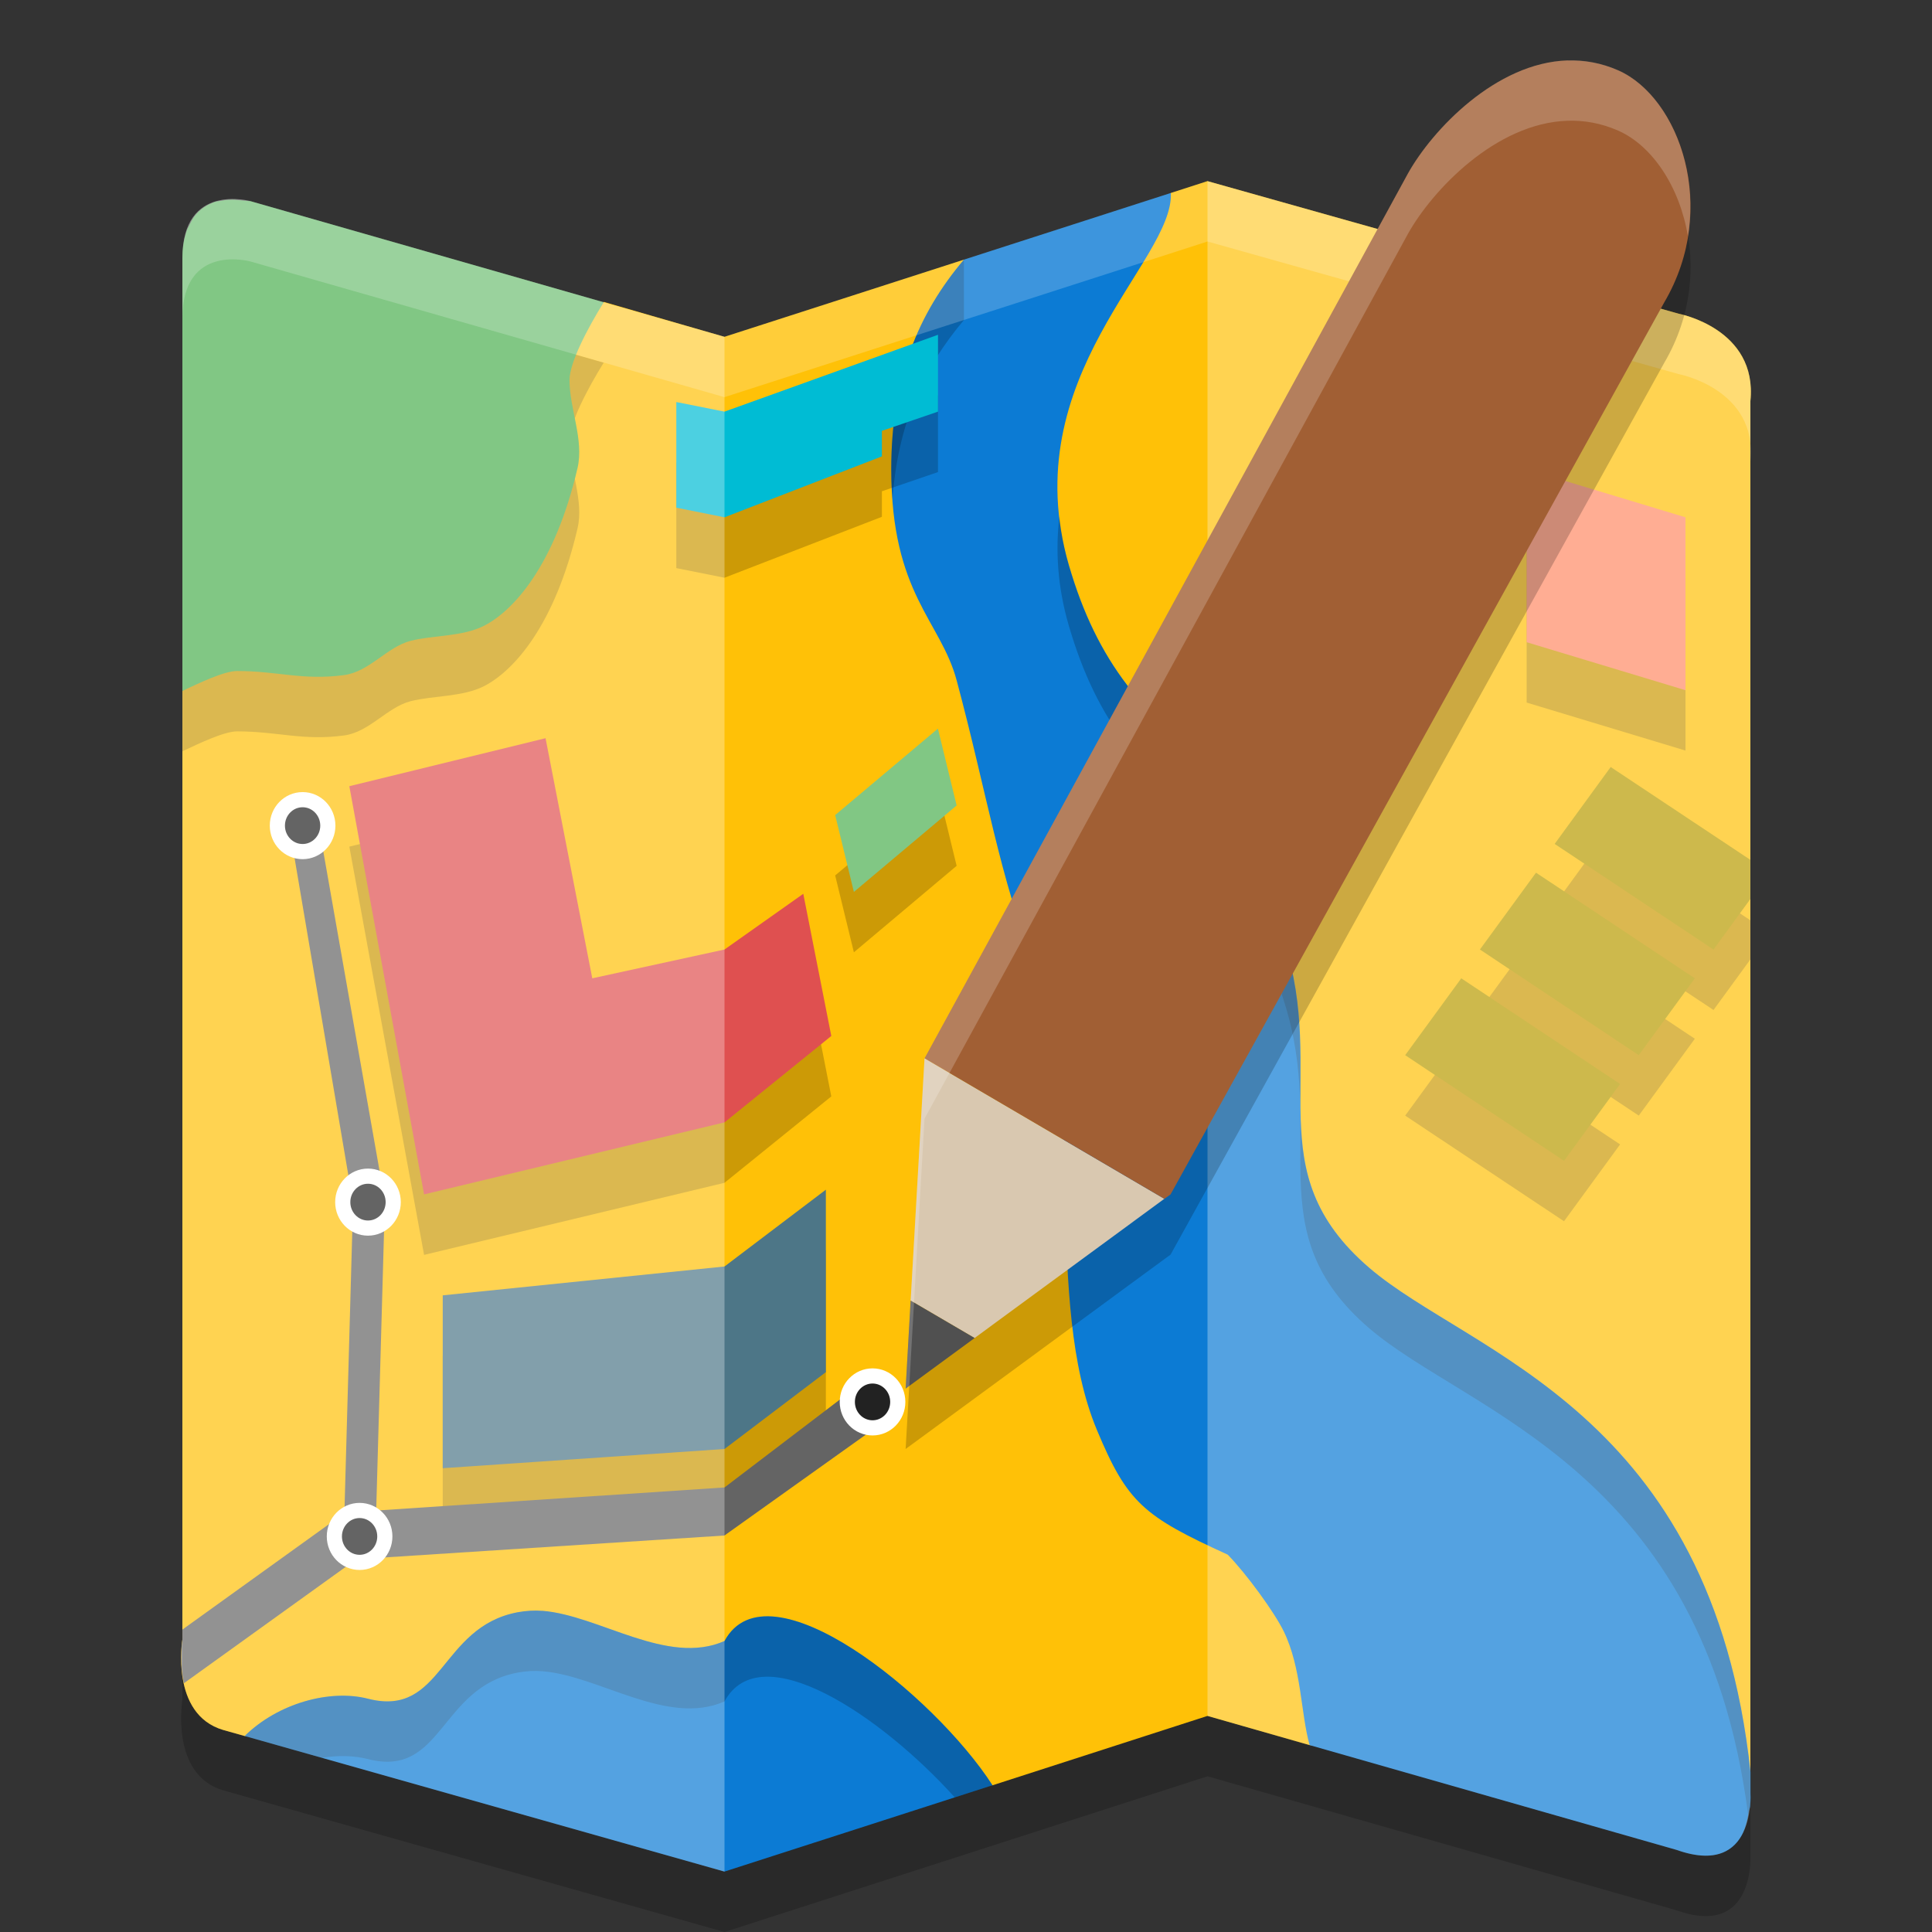<svg width="32" height="32" version="1.1" xmlns="http://www.w3.org/2000/svg"><rect width="100%" height="100%" fill="#333333" stroke="none"/><defs>
<linearGradient id="ucPurpleBlue" x1="0%" y1="0%" x2="100%" y2="100%">
  <stop offset="0%" style="stop-color:#B794F4;stop-opacity:1"/>
  <stop offset="100%" style="stop-color:#4299E1;stop-opacity:1"/>
</linearGradient>
</defs>
 <path d="m3.021 5.276v22.882s-0.207 1.236 0.677 1.496l8.302 2.346 8-2.579 7.77 2.22c1.315 0.468 1.222-0.933 1.222-0.933v-23.064c0.122-1.199-1.184-1.446-1.184-1.446l-7.808-2.197-8 2.579-7.848-2.246s-1.131-0.32-1.131 0.943z" style="opacity:.2"/>
 <path d="m 3.021,11.443 -5.18e-4,15.715 c 0,0 -0.207,1.236 0.677,1.496 L 4.053,28.754 16.439,29.57 20,28.421 l 1.689,0.483 7.303,0.803 V 6.643 C 29.114,5.444 27.808,5.197 27.808,5.197 L 20,3 19.391,3.197 17,6 15.965,4.301 12,5.579 10,5 Z" style="fill:#ffc107"/>
 <path d="m19.391 3.197-3.426 1.104c-0.759 0.895-1.203 1.963-1.203 3.471 0 2.068 0.818 2.505 1.084 3.5 0.506 1.889 0.7 3.22 1.305 4.773 0.832 2.138 0.129 5.511 1.016 7.637 0.506 1.213 0.775 1.432 2.168 2.068 0.31 0.318 0.773 0.953 0.928 1.271 0.296 0.609 0.279 1.349 0.428 1.883l6.08 1.736c0.493 0.175 0.789 0.088 0.965-0.09 0.152-0.153 0.203-0.366 0.229-0.543 0.004-0.028 0.021-0.063 0.023-0.088 1.08e-4 -0.001-1.05e-4 -8.23e-4 0-0.002 0.012-0.124 0.006-0.211 0.006-0.211v-0.355c-0.64-5.99-4.646-6.919-6.314-8.352-1.879-1.614-0.678-3.157-1.416-5.432-0.175-0.541-0.618-2.387-0.928-2.705-1.393-0.955-2.167-1.909-2.631-3.5-0.913-3.13 1.742-5.029 1.688-6.166zm-10.406 23.484c-0.135-0.011-0.27-0.003-0.412 0.023-1.292 0.244-1.238 1.75-2.477 1.432-0.63-0.162-1.491 0.074-2.043 0.617l7.947 2.246 4.439-1.43c-0.966-1.497-3.718-3.723-4.439-2.389-0.948 0.418-2.073-0.426-3.016-0.5z" style="fill:#0c7bd4"/>
 <path d="m15.965 4.301c-0.759 0.895-1.203 1.963-1.203 3.471 0 0.18 0.008 0.343 0.02 0.5 0.089-1.249 0.512-2.179 1.184-2.971zm1.582 4.25c-0.065 0.553-0.036 1.155 0.156 1.812 0.464 1.591 1.238 2.545 2.631 3.5 0.31 0.318 0.752 2.164 0.928 2.705 0.738 2.275-0.463 3.818 1.416 5.432 1.64 1.408 5.534 2.333 6.275 8.049 0.002-0.013 0.008-0.028 0.01-0.041 0.004-0.028 0.021-0.063 0.023-0.088v-2e-3c0.012-0.124 0.006-0.211 0.006-0.211v-0.355c-0.64-5.99-4.646-6.919-6.315-8.352-1.879-1.614-0.678-3.157-1.416-5.432-0.175-0.541-0.618-2.387-0.928-2.705-1.393-0.955-2.167-1.909-2.631-3.5-0.082-0.282-0.127-0.55-0.156-0.812zm-8.766 18.129c-0.068 0.004-0.138 0.012-0.209 0.025-1.292 0.244-1.238 1.75-2.477 1.432-0.63-0.162-1.491 0.074-2.043 0.617l1.279 0.361c0.268-0.044 0.531-0.038 0.764 0.021 1.238 0.318 1.185-1.188 2.477-1.432 0.142-0.027 0.278-0.034 0.412-0.023 0.942 0.074 2.068 0.918 3.016 0.5 0.6-1.109 2.601 0.242 3.814 1.59l0.625-0.201c-0.966-1.497-3.718-3.723-4.439-2.389-0.948 0.418-2.073-0.426-3.016-0.5-0.067-0.005-0.135-0.006-0.203-2e-3z" style="opacity:.2"/>
 <path d="m3.896 4.309c-0.075-0.003-0.156 0.001-0.244 0.018-0.032 0.006-0.063 0.007-0.096 0.018-0.02 0.006-0.04 0.017-0.061 0.025-0.06 0.025-0.116 0.06-0.17 0.104-0.024 0.019-0.047 0.041-0.068 0.064-0.048 0.051-0.086 0.119-0.121 0.193-0.016 0.033-0.034 0.061-0.047 0.1-0.04 0.122-0.068 0.264-0.068 0.445-9e-7 7.766e-4 0 0.001 0 0.002v7.166c0.297-0.141 0.698-0.33 0.906-0.33 0.672 0 1.084 0.159 1.77 0.068 0.423-0.056 0.712-0.467 1.105-0.568 0.372-0.095 0.86-0.067 1.217-0.25 0.487-0.25 1.171-1 1.547-2.613 0.109-0.467-0.133-0.978-0.133-1.455 0-0.29 0.297-0.854 0.566-1.289l-5.842-1.672-0.006-0.002s-0.002 4.6e-6 -0.002 0c0 0-0.135-0.014-0.254-0.023z" style="opacity:.2"/>
 <path d="m15.845 14.341-0.31-1.273-1.702 1.432 0.31 1.273z" style="opacity:.2"/>
 <path d="M 7.333,25.319 12,25 13.679,23.728 V 20.705 L 12,21.978 7.333,22.455 Z" style="opacity:.2"/>
 <path d="M 13.769,18.16 13.305,15.805 12,16.728 9.81,17.205 9.036,13.228 l -3.25,0.795 L 7.024,20.785 12,19.591 Z" style="opacity:.2"/>
 <path d="m25.286 8.773v2.864l2.631 0.795v-2.864z" style="opacity:.2"/>
 <path d="m12 7.819 3.536-1.273v1.273l-0.929 0.318v0.423l-2.607 1.009-0.798-0.159v-1.75z" style="opacity:.2"/>
 <path d="m23.274 18.478 2.631 1.75 0.929-1.273-2.631-1.75z" style="opacity:.2"/>
 <path d="m26.678 13.705-0.928 1.274 2.631 1.75 0.611-0.838v-0.648z" style="opacity:.2"/>
 <path d="m24.512 16.728 2.631 1.75 0.929-1.273-2.631-1.75z" style="opacity:.2"/>
 <path d="m3.896 3.309c-0.075-0.003-0.156 0.001-0.244 0.018-0.032 0.006-0.063 0.007-0.096 0.018-0.02 0.006-0.04 0.017-0.061 0.025-0.06 0.025-0.116 0.06-0.17 0.104-0.024 0.019-0.047 0.041-0.068 0.064-0.048 0.051-0.086 0.119-0.121 0.193-0.016 0.033-0.034 0.061-0.047 0.1-0.04 0.122-0.068 0.264-0.068 0.445-9e-7 7.766e-4 0 0.001 0 0.002v7.166c0.297-0.141 0.698-0.33 0.906-0.33 0.672 0 1.084 0.159 1.77 0.068 0.423-0.056 0.712-0.467 1.105-0.568 0.372-0.095 0.86-0.067 1.217-0.25 0.487-0.25 1.171-1 1.547-2.613 0.109-0.467-0.133-0.978-0.133-1.455 0-0.29 0.297-0.854 0.566-1.289l-5.842-1.672-0.006-0.002s-0.002 4.6e-6 -0.002 0c0 0-0.135-0.014-0.254-0.023z" style="fill:#4caf50"/>
 <path d="m15.845 13.341-0.31-1.273-1.702 1.432 0.31 1.273z" style="fill:#81c784"/>
 <path d="M 7.333,24.318 12,24 13.679,22.727 V 19.705 L 12,20.977 7.333,21.455 Z" style="fill:#4d7687"/>
 <path d="m13.769 17.159-0.464-2.355-1.305 0.923-2.19 0.477-0.774-3.977-3.25 0.795 1.238 6.761 4.976-1.193z" style="fill:#df5050"/>
 <path d="m25.286 7.773v2.864l2.631 0.795v-2.864z" style="fill:#ff8a65"/>
 <path d="m12 6.818 3.536-1.273v1.273l-0.929 0.318v0.423l-2.607 1.009-0.798-0.159v-1.75z" style="fill:#00bcd4"/>
 <path d="m23.274 17.477 2.631 1.75 0.929-1.273-2.631-1.75z" style="fill:#b89b00"/>
 <path d="m26.678 12.704-0.928 1.274 2.631 1.75 0.611-0.838v-0.648z" style="fill:#b89b00"/>
 <path d="m24.512 15.727 2.631 1.75 0.929-1.273-2.631-1.75z" style="fill:#b89b00"/>
 <path d="m5.26 13.563-0.464 0.16 1.052 6.204-0.145 5.175 0.528-0.082 0.144-5.125zm0.97 11.457-0.011 0.38-0.526 0.032 0.01-0.33-0.072 0.012-2.61 1.877v0.167s-0.055 0.354 0.025 0.722l2.739-1.97 0.309-0.096 5.905-0.381 2.453-1.75-0.155-0.796-2.297 1.75-5.75 0.381z" style="fill:#646464"/>
 <ellipse cx="5.956" cy="25.448" rx=".418" ry=".43" style="fill:#222222;stroke-linecap:round;stroke-linejoin:round;stroke-width:.251;stroke:#ffffff"/>
 <ellipse cx="14.452" cy="23.22" rx=".418" ry=".43" style="fill:#222222;stroke-linecap:round;stroke-linejoin:round;stroke-width:.251;stroke:#ffffff"/>
 <ellipse cx="5.012" cy="13.675" rx=".418" ry=".43" style="fill:#222222;stroke-linecap:round;stroke-linejoin:round;stroke-width:.251;stroke:#ffffff"/>
 <ellipse cx="6.095" cy="19.911" rx=".418" ry=".43" style="fill:#222222;stroke-linecap:round;stroke-linejoin:round;stroke-width:.251;stroke:#ffffff"/>
 <path d="m3.021 4.276v22.882s-0.207 1.236 0.677 1.496l8.302 2.346v-25.421l-7.848-2.246s-1.131-0.32-1.131 0.943z" style="fill:#ffffff;opacity:.3"/>
 <path d="m20 28.421 7.77 2.22c1.315 0.468 1.222-0.933 1.222-0.933v-23.064c0.122-1.199-1.184-1.446-1.184-1.446l-7.808-2.197z" style="fill:#ffffff;opacity:.3"/>
 <path d="m20 3-8 2.578-7.848-2.246s-1.131-0.32-1.131 0.943v1c0-1.263 1.131-0.943 1.131-0.943l7.848 2.246 8-2.578 7.807 2.197s1.307 0.247 1.186 1.445v-1c0.122-1.199-1.186-1.445-1.186-1.445zm-16.979 24.158s-0.031 0.253 0 0.545z" style="fill:#ffffff;opacity:.2"/>
 <path d="m25.965 2c-1.188 0.037-2.243 1.15-2.646 1.875l-8.006 14.654-0.229 4.012-0.084 1.459 1.143-0.838 3.143-2.307 0.102-0.074 8.178-14.773c0.921-1.567 0.245-3.4-0.762-3.844-0.282-0.124-0.564-0.173-0.838-0.164z" style="opacity:.2"/>
 <path d="m15.313 17.529-0.23 4.013 1.059 0.62 3.143-2.306z" style="fill:#d9c8b0"/>
 <path d="M 15.083,21.542 15,23 16.143,22.162 Z" style="fill:#505050"/>
 <path d="m25.965 1.001c-1.188 0.037-2.242 1.15-2.646 1.875l-8.005 14.653 3.972 2.328 0.102-0.074 8.177-14.774c0.921-1.567 0.245-3.399-0.762-3.843-0.282-0.124-0.564-0.172-0.838-0.163z" style="fill:#a15f34"/>
 <path d="m25.965 2c-1.188 0.037-2.243 1.15-2.646 1.875l-8.006 14.654-0.229 4.012-0.084 1.459 1.143-0.838 3.143-2.307 0.102-0.074 8.178-14.773c0.921-1.567 0.245-3.4-0.762-3.844-0.282-0.124-0.564-0.173-0.838-0.164z" style="opacity:0"/>
 <path d="m25.965 1c-1.188 0.037-2.243 1.15-2.646 1.875l-8.006 14.654-0.229 4.012-0.084 1.459 0.061-0.045 0.023-0.414 0.229-4.012 8.006-14.654c0.404-0.725 1.459-1.838 2.646-1.875 0.274-0.009 0.556 0.04 0.838 0.164 0.561 0.247 1.017 0.926 1.154 1.748 0.199-1.236-0.377-2.406-1.154-2.748-0.282-0.124-0.564-0.173-0.838-0.164z" style="fill:#ffffff;opacity:.2"/>
</svg>
